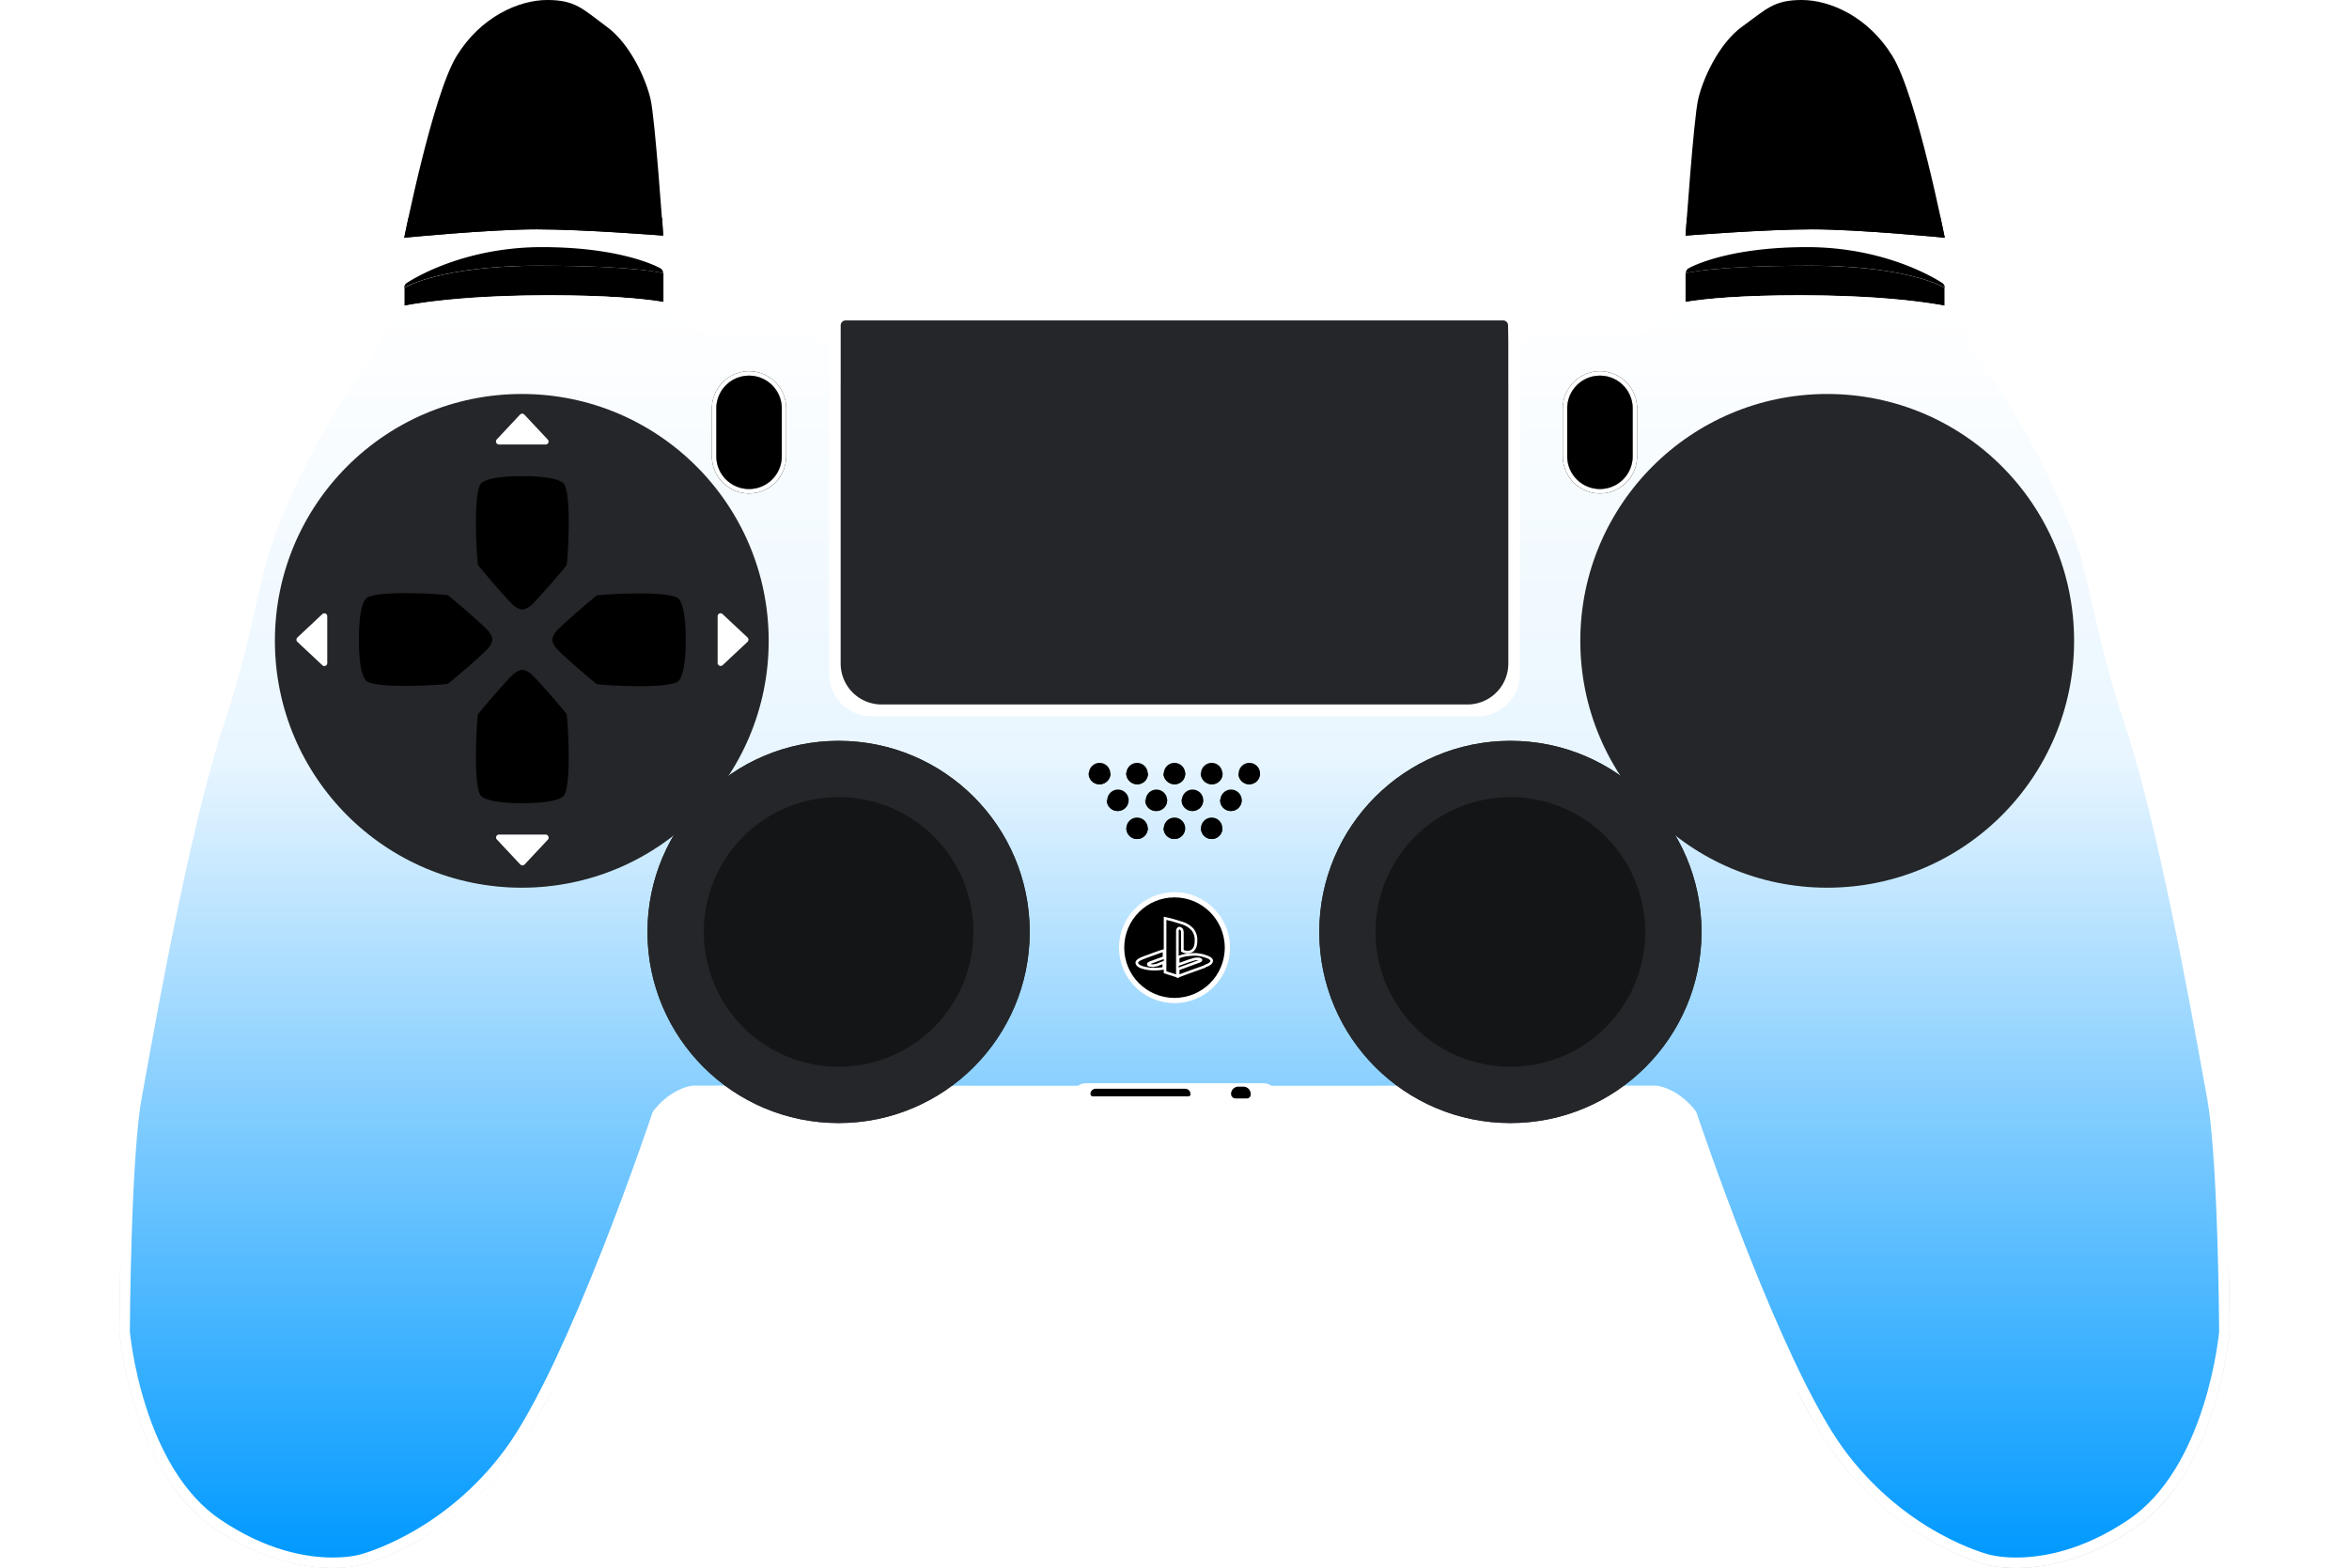<svg xmlns="http://www.w3.org/2000/svg" xmlns:xlink="http://www.w3.org/1999/xlink" width="897.2" height="598.967" viewBox="0 0 897.2 598.967">
  <defs>
    <linearGradient id="linear-gradient" x1="0.5" x2="0.5" y2="1" gradientUnits="objectBoundingBox">
      <stop offset="0" stop-color="#fff"/>
      <stop offset="0.36" stop-color="#e9f6ff"/>
      <stop offset="1" stop-color="#09f"/>
    </linearGradient>
    <filter id="cir_l_1" x="498.6" y="45.5" width="398.6" height="398.6" filterUnits="userSpaceOnUse">
      <feOffset input="SourceAlpha"/>
      <feGaussianBlur stdDeviation="35" result="blur"/>
      <feFlood flood-color="#fff" flood-opacity="0.4"/>
      <feComposite operator="in" in2="blur"/>
      <feComposite in="SourceGraphic"/>
    </filter>
    <filter id="cir_l_2" x="355.4" y="134.5" width="443" height="443" filterUnits="userSpaceOnUse">
      <feOffset input="SourceAlpha"/>
      <feGaussianBlur stdDeviation="49.5" result="blur-2"/>
      <feFlood flood-opacity="0.161"/>
      <feComposite operator="in" in2="blur-2"/>
      <feComposite in="SourceGraphic"/>
    </filter>
    <filter id="circle113" x="0" y="45.5" width="398.6" height="398.6" filterUnits="userSpaceOnUse">
      <feOffset input="SourceAlpha"/>
      <feGaussianBlur stdDeviation="35" result="blur-3"/>
      <feFlood flood-color="#fff" flood-opacity="0.4"/>
      <feComposite operator="in" in2="blur-3"/>
      <feComposite in="SourceGraphic"/>
    </filter>
  </defs>
  <g id="base" transform="translate(-51.4 -97.1)">
    <g id="bumpers">
      <g id="g328">
        <g id="g326">
          <path id="path322" d="M794.2,207a2.144,2.144,0,0,0-1.1-1.9c-4.5-2.9-23.4-13.6-51.5-13.6-26.9,0-41.1,5.9-45.1,8a2.2,2.2,0,0,0-1.2,2s9.8-2.9,47.5-2.9S794.2,207,794.2,207Z"/>
          <path id="path324" d="M794.1,213.9h0V207s-13.7-8.4-51.4-8.4c-37.8,0-47.5,2.9-47.5,2.9v11h0c7.7-1.3,21.2-2.6,44.1-2.6C767.8,210,785.2,212.3,794.1,213.9Z"/>
        </g>
      </g>
      <g id="g336">
        <g id="g334">
          <path id="path330" d="M205.8,207a2.144,2.144,0,0,1,1.1-1.9c4.5-2.9,23.4-13.6,51.5-13.6,26.9,0,41.1,5.9,45.1,8a2.2,2.2,0,0,1,1.2,2s-9.8-2.9-47.5-2.9S205.8,207,205.8,207Z"/>
          <path id="path332" d="M205.9,213.9h0V207s13.7-8.4,51.4-8.4c37.8,0,47.5,2.9,47.5,2.9v11h0c-7.7-1.3-21.2-2.6-44.1-2.6C232.2,210,214.8,212.3,205.9,213.9Z"/>
        </g>
      </g>
    </g>
    <g id="g125">
      <g id="g191">
        <g id="g138">
          <path id="path131" d="M202.2,641.6c-40.5-2.8-75.8-20.3-87.3-30.5-11.5-10.3-17.5-31.6-17.5-31.6-.4,15-.4,26.3-.4,26.3s4.5,53.4,36.2,74.9,56.7,14,56.7,14,33.1-8.2,57.8-41.9A192.079,192.079,0,0,0,261.8,629C261.7,629,242.6,644.3,202.2,641.6Z" opacity="0.1"/>
          <path id="path134" d="M202.2,641.6c-40.5-2.8-75.8-20.3-87.3-30.5-11.5-10.3-17.5-31.6-17.5-31.6-.4,15-.4,26.3-.4,26.3s4.5,53.4,36.2,74.9,56.7,14,56.7,14,33.1-8.2,57.8-41.9A192.079,192.079,0,0,0,261.8,629C261.7,629,242.6,644.3,202.2,641.6Z" opacity="0.08"/>
          <path id="path136" d="M187,689.6c-12.5,1.8-31.3-2-45.1-7.7-13.6-5.7-24-16.4-24-16.4a63.118,63.118,0,0,0,15.3,15.2c31.7,21.5,56.7,14,56.7,14s11.7-2.9,26.3-12.3A168.531,168.531,0,0,1,187,689.6Z" opacity="0.22"/>
        </g>
        <g id="g147">
          <path id="path140" d="M797.8,641.6c40.5-2.8,75.8-20.3,87.3-30.5s17.5-31.5,17.5-31.5c.4,15,.4,26.3.4,26.3s-4.5,53.4-36.2,74.9-56.7,14-56.7,14-33.1-8.2-57.8-41.9a192.079,192.079,0,0,1-14.1-23.8C738.3,629,757.4,644.3,797.8,641.6Z" opacity="0.1"/>
          <path id="path143" d="M797.8,641.6c40.5-2.8,75.8-20.3,87.3-30.5s17.5-31.5,17.5-31.5c.4,15,.4,26.3.4,26.3s-4.5,53.4-36.2,74.9-56.7,14-56.7,14-33.1-8.2-57.8-41.9a192.079,192.079,0,0,1-14.1-23.8C738.3,629,757.4,644.3,797.8,641.6Z" opacity="0.08"/>
          <path id="path145" d="M813,689.6c12.5,1.8,31.3-2,45.1-7.7,13.6-5.7,24-16.4,24-16.4a63.118,63.118,0,0,1-15.3,15.2c-31.7,21.5-56.7,14-56.7,14s-11.7-2.9-26.3-12.3A168.533,168.533,0,0,0,813,689.6Z" opacity="0.22"/>
        </g>
        <g id="g155">
          <g id="g153">
            <path id="path149" d="M337.5,240.6A12.5,12.5,0,0,1,350,253.1v18.3a12.5,12.5,0,0,1-25,0V253.1a12.5,12.5,0,0,1,12.5-12.5m0-1.7a14.255,14.255,0,0,0-14.2,14.2v18.3a14.2,14.2,0,0,0,28.4,0V253.1a14.19,14.19,0,0,0-14.2-14.2Z"/>
            <path id="path151" d="M337.5,240.6A12.5,12.5,0,0,0,325,253.1v18.3a12.5,12.5,0,0,0,25,0V253.1A12.5,12.5,0,0,0,337.5,240.6Z"/>
          </g>
        </g>
        <g id="g163">
          <g id="g161">
            <path id="path157" d="M662.5,240.6A12.5,12.5,0,0,1,675,253.1v18.3a12.5,12.5,0,0,1-12.5,12.5h0A12.5,12.5,0,0,1,650,271.4V253.1a12.5,12.5,0,0,1,12.5-12.5h0m0-1.7a14.255,14.255,0,0,0-14.2,14.2v18.3a14.2,14.2,0,0,0,28.4,0V253.1a14.19,14.19,0,0,0-14.2-14.2Z"/>
            <path id="path159" d="M662.5,240.6A12.5,12.5,0,0,0,650,253.1v18.3a12.5,12.5,0,0,0,25,0V253.1A12.5,12.5,0,0,0,662.5,240.6Z"/>
          </g>
        </g>
        <g id="g189">
          <g id="g169">
            <path id="path165" d="M238.2,344.3c1.4-2,1.2-2.9,1.2-2.9s.2-.9-1.2-2.9-15-13.6-15.7-14-28.5-2.2-31.4,1.3-2.6,15.6-2.6,15.6-.3,12.1,2.6,15.6,30.7,1.7,31.4,1.3S236.8,346.3,238.2,344.3Z"/>
            <path id="path167" d="M238.2,344.3c1.4-2,1.2-2.9,1.2-2.9s.2-.9-1.2-2.9c-.9-1.3-6.9-6.6-11.2-10.3a27.841,27.841,0,0,0-3.4,13.2,26.733,26.733,0,0,0,3.4,13.2C231.3,350.9,237.3,345.6,238.2,344.3Z" opacity="0.25"/>
          </g>
          <g id="g175">
            <path id="path171" d="M248,328.7c2,1.4,2.9,1.2,2.9,1.2s.9.2,2.9-1.2,13.6-15,14-15.7,2.2-28.5-1.3-31.4-15.6-2.6-15.6-2.6-12.1-.3-15.6,2.6-1.7,30.7-1.3,31.4C234.5,313.7,246,327.3,248,328.7Z"/>
            <path id="path173" d="M248,328.7c2,1.4,2.9,1.2,2.9,1.2s.9.2,2.9-1.2c1.3-.9,6.6-6.9,10.3-11.2a27.841,27.841,0,0,0-13.2-3.4,26.733,26.733,0,0,0-13.2,3.4C241.5,321.8,246.7,327.8,248,328.7Z" opacity="0.25"/>
          </g>
          <g id="g181">
            <path id="path177" d="M310.7,325.9c-2.9-3.5-30.7-1.7-31.4-1.3s-14.3,12-15.7,14-1.2,2.9-1.2,2.9-.2.9,1.2,2.9,15,13.6,15.7,14,28.5,2.2,31.4-1.3,2.6-15.6,2.6-15.6S313.6,329.4,310.7,325.9Z"/>
            <path id="path179" d="M274.9,328.3c-4.3,3.7-10.3,9-11.2,10.3-1.4,2-1.2,2.9-1.2,2.9s-.2.9,1.2,2.9c.9,1.3,6.9,6.6,11.2,10.3a27.324,27.324,0,0,0,0-26.4Z" opacity="0.25"/>
          </g>
          <g id="g187">
            <path id="path183" d="M253.8,354.2c-2-1.4-2.9-1.2-2.9-1.2s-.9-.2-2.9,1.2-13.6,15-14,15.7-2.2,28.5,1.3,31.4,15.6,2.6,15.6,2.6,12.1.3,15.6-2.6,1.7-30.7,1.3-31.4C267.4,369.1,255.8,355.6,253.8,354.2Z"/>
            <path id="path185" d="M253.8,354.2c-2-1.4-2.9-1.2-2.9-1.2s-.9-.2-2.9,1.2c-1.3.9-6.6,6.9-10.3,11.2a27.841,27.841,0,0,0,13.2,3.4,26.733,26.733,0,0,0,13.2-3.4C260.4,361.1,255.1,355.1,253.8,354.2Z" opacity="0.25"/>
          </g>
        </g>
      </g>
      <g id="bg" fill="url(#linear-gradient)">
        <path d="M 821.496 694.067 C 814.755 694.067 810.711 692.895 810.671 692.883 L 810.62 692.868 L 810.575 692.857 C 810.496 692.838 802.323 690.785 791.296 684.701 C 784.831 681.134 778.662 676.897 772.961 672.11 C 765.842 666.133 759.434 659.272 753.915 651.72 C 748.356 644.113 741.939 632.633 734.845 617.6 C 729.144 605.521 723.005 591.152 716.598 574.892 C 705.681 547.186 697.676 523.304 697.597 523.066 L 697.498 522.769 L 697.313 522.517 C 697.214 522.383 694.856 519.198 691.098 516.729 C 687.239 514.192 684.047 513.826 683.913 513.811 L 683.806 513.8 L 683.699 513.8 L 499.999 513.9 L 316.301 513.8 L 316.194 513.8 L 316.087 513.811 C 315.953 513.826 312.762 514.192 308.902 516.729 C 305.144 519.198 302.786 522.383 302.687 522.517 L 302.502 522.77 L 302.403 523.066 C 302.323 523.305 294.313 547.228 283.395 574.947 C 276.989 591.211 270.851 605.578 265.151 617.65 C 258.059 632.673 251.645 644.135 246.087 651.718 C 240.567 659.248 234.159 666.095 227.039 672.068 C 221.337 676.852 215.167 681.09 208.702 684.665 C 197.673 690.762 189.499 692.839 189.418 692.859 L 189.368 692.872 L 189.325 692.884 C 189.289 692.895 185.247 694.067 178.504 694.067 C 168.385 694.067 152.507 691.478 134.323 679.145 C 127.342 674.41 121.145 667.642 115.904 659.029 C 111.672 652.073 108.052 643.91 105.145 634.765 C 102.547 626.593 101.013 619.138 100.184 614.324 C 99.363 609.557 99.051 606.365 99 605.816 C 99.008 604.44 99.105 588.203 99.687 569.553 C 100.485 543.947 101.827 525.451 103.566 516.065 C 103.896 514.303 104.382 511.606 104.996 508.191 C 107.401 494.833 111.876 469.968 117.326 443.826 C 123.986 411.88 130.098 387.628 135.494 371.743 L 135.495 371.74 L 135.496 371.737 C 141.142 354.919 144.706 339.117 147.569 326.42 C 149.379 318.391 150.943 311.457 152.496 306.837 C 155.206 298.775 158.611 290.334 162.617 281.75 C 165.826 274.873 169.426 267.889 173.315 260.993 C 179.814 249.471 184.979 242.02 185.229 241.66 C 185.435 241.378 187.742 238.205 190.087 234.7 C 194.686 227.824 195.475 225.619 195.668 224.558 C 196.01 222.673 198.118 219.338 199.598 217.332 C 201.082 216.917 205.461 215.803 213.235 214.701 C 218.971 213.888 225.406 213.24 232.361 212.775 C 241.054 212.195 250.589 211.9 260.7 211.9 C 270.592 211.9 279.507 212.146 287.196 212.632 C 293.383 213.022 298.8 213.568 303.296 214.254 C 309.589 215.214 312.338 216.191 313.162 216.531 C 313.979 217.462 316.269 219.871 319.367 221.469 C 320.859 222.273 323.002 222.816 325.92 223.13 C 328.151 223.37 330.263 223.406 331.324 223.406 C 331.696 223.406 331.943 223.402 332.022 223.4 L 364.797 223.4 C 364.846 223.61 364.893 223.839 364.931 224.049 L 365.224 225.699 L 366.9 225.7 L 500 225.7 L 633 225.7 L 634.766 225.7 L 634.984 223.948 C 635.006 223.776 635.04 223.581 635.078 223.4 L 667.885 223.4 C 667.912 223.4 667.997 223.401 668.133 223.401 C 668.929 223.401 671.034 223.376 673.388 223.149 C 676.558 222.842 678.956 222.28 680.515 221.479 L 680.535 221.468 L 680.554 221.458 C 683.637 219.784 685.919 217.432 686.726 216.536 C 687.533 216.201 690.278 215.219 696.604 214.254 C 701.1 213.568 706.517 213.022 712.704 212.632 C 720.393 212.146 729.308 211.9 739.2 211.9 C 749.333 211.9 758.88 212.194 767.578 212.775 C 774.537 213.24 780.97 213.888 786.699 214.701 C 794.459 215.802 798.82 216.915 800.3 217.331 C 801.781 219.339 803.891 222.679 804.232 224.558 L 804.233 224.563 L 804.234 224.569 C 804.357 225.225 804.685 226.97 809.811 234.659 C 812.167 238.194 814.486 241.404 814.669 241.658 C 814.903 241.994 820.075 249.451 826.585 260.993 C 830.474 267.889 834.074 274.873 837.283 281.75 C 841.289 290.334 844.694 298.773 847.404 306.835 C 848.867 311.305 850.354 317.932 852.077 325.606 C 854.972 338.505 858.575 354.558 864.406 371.743 C 869.802 387.628 875.914 411.88 882.574 443.826 C 888.024 469.968 892.499 494.833 894.904 508.191 C 895.518 511.606 896.004 514.303 896.334 516.068 C 898.115 525.458 899.487 543.955 900.301 569.564 C 900.894 588.214 900.992 604.443 901 605.816 C 900.949 606.365 900.637 609.556 899.816 614.324 C 898.987 619.138 897.453 626.593 894.855 634.765 C 891.948 643.91 888.328 652.073 884.096 659.029 C 878.855 667.642 872.658 674.41 865.677 679.145 C 847.493 691.478 831.615 694.067 821.496 694.067 Z" stroke="none"/>
        <path d="M 821.497 692.067 C 831.335 692.067 846.791 689.538 864.555 677.49 C 871.285 672.925 877.277 666.377 882.363 658.029 C 886.51 651.222 890.063 643.218 892.923 634.241 C 895.491 626.181 897.009 618.821 897.831 614.067 C 898.612 609.545 898.93 606.455 898.999 605.728 C 898.988 603.822 898.883 587.888 898.302 569.627 C 897.491 544.121 896.131 525.731 894.37 516.445 L 894.369 516.44 L 894.368 516.436 C 894.037 514.664 893.551 511.964 892.935 508.545 C 890.533 495.196 886.06 470.349 880.616 444.234 C 873.973 412.368 867.882 388.195 862.512 372.385 C 856.646 355.1 853.031 338.989 850.125 326.044 C 848.414 318.419 846.936 311.834 845.502 307.456 C 842.82 299.479 839.45 291.126 835.485 282.627 C 832.301 275.801 828.73 268.869 824.869 262.022 C 818.456 250.646 813.348 243.262 813.038 242.815 C 812.765 242.439 810.509 239.312 808.147 235.769 C 803.43 228.693 802.528 226.323 802.269 224.937 L 802.266 224.926 L 802.265 224.916 C 802.049 223.73 800.574 221.166 799.095 219.076 C 797.221 218.585 793.047 217.614 786.214 216.652 C 780.54 215.853 774.171 215.216 767.282 214.76 C 758.673 214.189 749.225 213.9 739.2 213.9 C 729.609 213.9 720.94 214.132 713.434 214.59 C 707.367 214.96 702.033 215.478 697.581 216.13 C 691.791 216.977 688.957 217.844 687.885 218.232 C 686.792 219.397 684.521 221.58 681.508 223.215 L 681.469 223.237 L 681.429 223.257 C 679.62 224.188 677.052 224.804 673.581 225.139 C 671.139 225.376 668.958 225.401 668.133 225.401 C 668.01 225.401 667.925 225.4 667.882 225.4 L 636.826 225.4 L 636.551 227.7 L 633 227.7 L 500 227.7 L 366.9 227.7 L 363.545 227.704 L 363.138 225.4 L 332.04 225.4 C 331.933 225.402 331.684 225.406 331.324 225.406 C 330.223 225.406 328.03 225.369 325.706 225.119 C 322.535 224.777 320.155 224.162 318.432 223.237 C 315.389 221.663 313.099 219.432 311.991 218.223 C 310.902 217.831 308.067 216.971 302.319 216.13 C 297.867 215.478 292.533 214.96 286.466 214.59 C 278.96 214.132 270.291 213.9 260.7 213.9 C 250.695 213.9 241.26 214.189 232.654 214.76 C 225.769 215.217 219.398 215.854 213.716 216.653 C 206.874 217.616 202.685 218.587 200.804 219.078 C 199.324 221.169 197.851 223.731 197.635 224.916 C 197.377 226.34 196.475 228.748 191.75 235.812 C 189.392 239.336 187.139 242.436 186.856 242.824 C 186.486 243.356 181.403 250.719 175.031 262.022 C 171.17 268.869 167.599 275.801 164.415 282.627 C 160.447 291.132 157.075 299.492 154.392 307.474 C 152.871 311.997 151.318 318.885 149.52 326.86 C 146.647 339.602 143.071 355.458 137.392 372.373 L 137.39 372.38 L 137.387 372.386 C 132.018 388.195 125.927 412.368 119.284 444.234 C 113.84 470.349 109.367 495.196 106.965 508.545 C 106.349 511.964 105.863 514.664 105.532 516.436 L 105.532 516.436 C 103.811 525.725 102.481 544.111 101.686 569.606 C 101.117 587.872 101.012 603.822 101.001 605.729 C 101.071 606.459 101.388 609.548 102.169 614.067 C 102.991 618.821 104.509 626.181 107.077 634.241 C 109.937 643.218 113.49 651.222 117.637 658.029 C 122.723 666.377 128.715 672.925 135.445 677.49 C 153.209 689.538 168.665 692.067 178.504 692.067 C 184.742 692.067 188.537 691.029 188.757 690.967 L 188.827 690.945 L 188.938 690.917 C 189.016 690.898 196.828 688.925 207.607 682.984 C 213.978 679.473 220.059 675.305 225.68 670.597 C 232.707 664.713 239.03 657.963 244.474 650.535 C 249.955 643.057 256.302 631.708 263.339 616.805 C 269.019 604.775 275.138 590.452 281.527 574.232 C 292.427 546.559 300.427 522.671 300.506 522.433 L 300.704 521.839 L 301.074 521.335 C 301.343 520.968 303.816 517.677 307.803 515.057 C 311.991 512.305 315.489 511.864 315.874 511.823 L 316.087 511.8 L 316.302 511.8 L 499.998 511.9 L 683.698 511.8 L 683.913 511.8 L 684.126 511.823 C 684.511 511.864 688.009 512.305 692.197 515.057 C 696.184 517.677 698.657 520.968 698.926 521.335 L 699.295 521.839 L 699.494 522.431 C 699.573 522.669 707.573 546.533 718.473 574.194 C 724.862 590.407 730.981 604.729 736.661 616.763 C 743.699 631.673 750.047 643.038 755.53 650.54 C 760.934 657.936 767.206 664.656 774.172 670.515 C 779.756 675.213 785.799 679.372 792.132 682.878 C 802.854 688.813 810.828 690.858 811.052 690.915 L 811.129 690.931 L 811.241 690.966 C 811.442 691.023 815.242 692.067 821.496 692.067 L 821.497 692.067 L 821.497 692.067 M 821.496 696.067 C 814.322 696.067 810.1 694.8 810.1 694.8 C 810.1 694.8 777 686.7 752.3 652.9 C 727.6 619.1 695.7 523.7 695.7 523.7 C 695.7 523.7 693.5 520.7 690 518.4 C 686.5 516.1 683.7 515.8 683.7 515.8 L 500 515.9 L 316.3 515.8 C 316.3 515.8 313.5 516.1 310 518.4 C 306.5 520.7 304.3 523.7 304.3 523.7 C 304.3 523.7 272.4 619.2 247.7 652.9 C 223 686.6 189.9 694.8 189.9 694.8 C 189.9 694.8 185.679 696.067 178.504 696.067 C 168.22 696.067 151.871 693.463 133.2 680.8 C 101.5 659.3 97 605.9 97 605.9 C 97 605.9 97.3 538.9 101.6 515.7 C 104.5 500.2 119.3 413.2 133.6 371.1 C 142.9 343.4 146.6 318.1 150.6 306.2 C 162.6 270.5 183.6 240.5 183.6 240.5 C 183.6 240.5 193.1 227.5 193.7 224.2 C 194.3 220.9 198.4 215.6 198.4 215.6 C 198.4 215.6 215.9 209.9 260.7 209.9 C 305.6 209.9 314.4 214.9 314.4 214.9 C 314.4 214.9 316.8 217.9 320.3 219.7 C 323.191 221.27 329.29 221.406 331.324 221.406 C 331.752 221.406 332 221.4 332 221.4 L 365.4 221.4 C 365.4 221.4 365.456 221.389 365.544 221.389 C 365.722 221.389 366.033 221.433 366.3 221.7 C 366.6 222 366.9 223.7 366.9 223.7 L 500 223.7 L 633 223.7 C 633 223.7 633.2 222.1 633.6 221.7 C 633.8 221.433 634.133 221.389 634.333 221.389 C 634.433 221.389 634.5 221.4 634.5 221.4 L 667.9 221.4 C 667.9 221.4 667.982 221.401 668.133 221.401 C 669.493 221.401 676.45 221.32 679.6 219.7 C 683.1 217.8 685.5 214.9 685.5 214.9 C 685.5 214.9 694.3 209.9 739.2 209.9 C 784.1 209.9 801.5 215.6 801.5 215.6 C 801.5 215.6 805.6 220.9 806.2 224.2 C 806.8 227.4 816.3 240.5 816.3 240.5 C 816.3 240.5 837.3 270.5 849.3 306.2 C 853.2 318.1 856.9 343.4 866.3 371.1 C 880.6 413.2 895.4 500.2 898.3 515.7 C 902.7 538.9 903 605.9 903 605.9 C 903 605.9 898.5 659.3 866.8 680.8 C 848.127 693.465 831.779 696.067 821.496 696.067 Z" stroke="none" fill="#fff"/>
      </g>
      <path id="touch_outilne" data-name="touch  outilne" d="M631.8,225.1a6.568,6.568,0,0,0-6.5-5.6H374.7a6.481,6.481,0,0,0-6.5,5.6,14.768,14.768,0,0,0-.1,2.1V354.6a16.09,16.09,0,0,0,16.1,16.1H615.8a16.089,16.089,0,0,0,16.1-16.1V227.2A7.41,7.41,0,0,0,631.8,225.1Z" fill="#fff"/>
      <g id="cir_l" data-name="cir l">
        <circle id="cir_l_2-2" data-name="cir l 2" cx="73" cy="73" r="73" transform="translate(555.3 380.1)" fill="#242629"/>
        <g transform="matrix(1, 0, 0, 1, 51.4, 97.1)" filter="url(#cir_l_1)">
          <circle id="cir_l_1-2" data-name="cir l 1" cx="94.3" cy="94.3" r="94.3" transform="translate(603.6 150.5)" fill="#242629"/>
        </g>
        <g transform="matrix(1, 0, 0, 1, 51.4, 97.1)" filter="url(#cir_l_2)">
          <circle id="cir_l_2-3" data-name="cir l 2" cx="73" cy="73" r="73" transform="translate(503.9 283)" fill="#242629"/>
        </g>
      </g>
      <g id="cir_r" data-name="cir r">
        <circle id="circle99" cx="73" cy="73" r="73" transform="translate(298.7 380.1)" fill="#242629"/>
        <g transform="matrix(1, 0, 0, 1, 51.4, 97.1)" filter="url(#circle113)">
          <circle id="circle113-2" data-name="circle113" cx="94.3" cy="94.3" r="94.3" transform="translate(105 150.5)" fill="#242629"/>
        </g>
        <circle id="circle99-2" data-name="circle99" cx="73" cy="73" r="73" transform="translate(298.7 380.1)" fill="#242629"/>
      </g>
      <path id="circle101" d="M51.5,0A51.5,51.5,0,1,1,0,51.5,51.5,51.5,0,0,1,51.5,0Z" transform="translate(320.2 401.6)" fill="rgba(0,0,0,0.44)"/>
      <path id="path103" d="M704.8,457.1a76.5,76.5,0,0,0-153,0,13.405,13.405,0,0,0,.1,2c0,.7-.1,1.3-.1,2a76.5,76.5,0,0,0,153,0,13.405,13.405,0,0,0-.1-2A14.087,14.087,0,0,0,704.8,457.1Z" fill="#13161f" opacity="0"/>
      <path id="stik_l" data-name="stik l" d="M51.5,0A51.5,51.5,0,1,1,0,51.5,51.5,51.5,0,0,1,51.5,0Z" transform="translate(576.8 401.6)" fill="rgba(0,0,0,0.44)"/>
      <g id="dpad_details" data-name="dpad details">
        <path id="path115" d="M327.4,351.2l9.5-8.9a1.151,1.151,0,0,0,0-1.7l-9.5-8.9a1.115,1.115,0,0,0-1.9.8v17.8A1.147,1.147,0,0,0,327.4,351.2Z" fill="#fff"/>
        <path id="path117" d="M242,266.9h17.8a1.115,1.115,0,0,0,.8-1.9l-8.9-9.5a1.151,1.151,0,0,0-1.7,0l-8.9,9.5A1.171,1.171,0,0,0,242,266.9Z" fill="#fff"/>
        <path id="path119" d="M174.5,331.7l-9.5,8.9a1.151,1.151,0,0,0,0,1.7l9.5,8.9a1.115,1.115,0,0,0,1.9-.8V332.6A1.125,1.125,0,0,0,174.5,331.7Z" fill="#fff"/>
        <path id="path121" d="M259.8,415.9H242a1.115,1.115,0,0,0-.8,1.9l8.9,9.5a1.151,1.151,0,0,0,1.7,0l8.9-9.5A1.171,1.171,0,0,0,259.8,415.9Z" fill="#fff"/>
      </g>
    </g>
    <g id="g191-2" data-name="g191">
      <g id="g155-2" data-name="g155">
        <g id="g153-2" data-name="g153">
          <g id="path149-2" data-name="path149">
            <path d="M337.5,240.6A12.5,12.5,0,0,1,350,253.1v18.3a12.5,12.5,0,0,1-25,0V253.1a12.5,12.5,0,0,1,12.5-12.5m0-1.7a14.255,14.255,0,0,0-14.2,14.2v18.3a14.2,14.2,0,0,0,28.4,0V253.1a14.19,14.19,0,0,0-14.2-14.2Z" stroke="none"/>
            <path d="M 337.5 238.9 C 345.3 238.9 351.7 245.2 351.7 253.1 L 351.7 271.4 C 351.7 279.2 345.3 285.6 337.5 285.6 C 329.7 285.6 323.3 279.2 323.3 271.4 L 323.3 253.1 C 323.3 245.3 329.7 238.9 337.5 238.9 Z M 337.5 283.9 C 344.4 283.9 350 278.3 350 271.4 L 350 253.1 C 350 246.2 344.4 240.6 337.5 240.6 C 330.6 240.6 325 246.2 325 253.1 L 325 271.4 C 325 278.3 330.6 283.9 337.5 283.9 Z" stroke="none" fill="#fff"/>
          </g>
          <path id="path151-2" data-name="path151" d="M337.5,240.6A12.5,12.5,0,0,0,325,253.1v18.3a12.5,12.5,0,0,0,25,0V253.1A12.5,12.5,0,0,0,337.5,240.6Z"/>
        </g>
      </g>
      <g id="g163-2" data-name="g163">
        <g id="g161-2" data-name="g161">
          <g id="path157-2" data-name="path157">
            <path d="M662.5,240.6A12.5,12.5,0,0,1,675,253.1v18.3a12.5,12.5,0,0,1-12.5,12.5h0A12.5,12.5,0,0,1,650,271.4V253.1a12.5,12.5,0,0,1,12.5-12.5h0m0-1.7a14.255,14.255,0,0,0-14.2,14.2v18.3a14.2,14.2,0,0,0,28.4,0V253.1a14.19,14.19,0,0,0-14.2-14.2Z" stroke="none"/>
            <path d="M 662.5 238.9 C 670.3 238.9 676.7 245.2 676.7 253.1 L 676.7 271.4 C 676.7 279.2 670.3 285.6 662.5 285.6 C 654.7 285.6 648.3 279.2 648.3 271.4 L 648.3 253.1 C 648.3 245.3 654.7 238.9 662.5 238.9 Z M 662.5 283.9 C 669.4 283.9 675 278.3 675 271.4 L 675 253.1 C 675 246.2 669.4 240.6 662.5 240.6 C 655.6 240.6 650 246.2 650 253.1 L 650 271.4 C 650 278.3 655.6 283.9 662.5 283.9 Z" stroke="none" fill="#fff"/>
          </g>
          <path id="path159-2" data-name="path159" d="M662.5,240.6A12.5,12.5,0,0,0,650,253.1v18.3a12.5,12.5,0,0,0,25,0V253.1A12.5,12.5,0,0,0,662.5,240.6Z"/>
        </g>
      </g>
      <g id="g189-2" data-name="g189">
        <g id="g169-2" data-name="g169">
          <path id="path165-2" data-name="path165" d="M238.2,344.3c1.4-2,1.2-2.9,1.2-2.9s.2-.9-1.2-2.9-15-13.6-15.7-14-28.5-2.2-31.4,1.3-2.6,15.6-2.6,15.6-.3,12.1,2.6,15.6,30.7,1.7,31.4,1.3S236.8,346.3,238.2,344.3Z"/>
          <path id="path167-2" data-name="path167" d="M238.2,344.3c1.4-2,1.2-2.9,1.2-2.9s.2-.9-1.2-2.9c-.9-1.3-6.9-6.6-11.2-10.3a27.841,27.841,0,0,0-3.4,13.2,26.733,26.733,0,0,0,3.4,13.2C231.3,350.9,237.3,345.6,238.2,344.3Z" opacity="0.25"/>
        </g>
        <g id="g175-2" data-name="g175">
          <path id="path171-2" data-name="path171" d="M248,328.7c2,1.4,2.9,1.2,2.9,1.2s.9.2,2.9-1.2,13.6-15,14-15.7,2.2-28.5-1.3-31.4-15.6-2.6-15.6-2.6-12.1-.3-15.6,2.6-1.7,30.7-1.3,31.4C234.5,313.7,246,327.3,248,328.7Z"/>
          <path id="path173-2" data-name="path173" d="M248,328.7c2,1.4,2.9,1.2,2.9,1.2s.9.2,2.9-1.2c1.3-.9,6.6-6.9,10.3-11.2a27.841,27.841,0,0,0-13.2-3.4,26.733,26.733,0,0,0-13.2,3.4C241.5,321.8,246.7,327.8,248,328.7Z" opacity="0.25"/>
        </g>
        <g id="g181-2" data-name="g181">
          <path id="path177-2" data-name="path177" d="M310.7,325.9c-2.9-3.5-30.7-1.7-31.4-1.3s-14.3,12-15.7,14-1.2,2.9-1.2,2.9-.2.9,1.2,2.9,15,13.6,15.7,14,28.5,2.2,31.4-1.3,2.6-15.6,2.6-15.6S313.6,329.4,310.7,325.9Z"/>
          <path id="path179-2" data-name="path179" d="M274.9,328.3c-4.3,3.7-10.3,9-11.2,10.3-1.4,2-1.2,2.9-1.2,2.9s-.2.9,1.2,2.9c.9,1.3,6.9,6.6,11.2,10.3a27.324,27.324,0,0,0,0-26.4Z" opacity="0.25"/>
        </g>
        <g id="g187-2" data-name="g187">
          <path id="path183-2" data-name="path183" d="M253.8,354.2c-2-1.4-2.9-1.2-2.9-1.2s-.9-.2-2.9,1.2-13.6,15-14,15.7-2.2,28.5,1.3,31.4,15.6,2.6,15.6,2.6,12.1.3,15.6-2.6,1.7-30.7,1.3-31.4C267.4,369.1,255.8,355.6,253.8,354.2Z"/>
          <path id="path185-2" data-name="path185" d="M253.8,354.2c-2-1.4-2.9-1.2-2.9-1.2s-.9-.2-2.9,1.2c-1.3.9-6.6,6.9-10.3,11.2a27.841,27.841,0,0,0,13.2,3.4,26.733,26.733,0,0,0,13.2-3.4C260.4,361.1,255.1,355.1,253.8,354.2Z" opacity="0.25"/>
        </g>
      </g>
    </g>
    <g id="sound">
      <path id="path223" d="M500,416.6a4.193,4.193,0,0,1-4.1-3.6c0,.2-.1.3-.1.5a4.1,4.1,0,0,0,8.2,0,.9.9,0,0,0-.1-.5A3.852,3.852,0,0,1,500,416.6Z"/>
      <path id="path225" d="M500,396.7a4.055,4.055,0,0,0,4.1-4.1.9.9,0,0,0-.1-.5,4.116,4.116,0,0,1-4.1,3.6,4.193,4.193,0,0,1-4.1-3.6c0,.2-.1.3-.1.5A4.439,4.439,0,0,0,500,396.7Z"/>
      <path id="path227" d="M497.2,402.8a.9.9,0,0,0-.1-.5,4.116,4.116,0,0,1-4.1,3.6,4.193,4.193,0,0,1-4.1-3.6c0,.2-.1.3-.1.5a4.055,4.055,0,0,0,4.1,4.1A4.165,4.165,0,0,0,497.2,402.8Z"/>
      <path id="path229" d="M482.4,402.3a4.116,4.116,0,0,1-4.1,3.6,4.193,4.193,0,0,1-4.1-3.6c0,.2-.1.3-.1.5a4.1,4.1,0,1,0,8.2,0C482.5,402.6,482.5,402.5,482.4,402.3Z"/>
      <path id="path231" d="M485.8,416.6a4.193,4.193,0,0,1-4.1-3.6c0,.2-.1.3-.1.5a4.1,4.1,0,1,0,8.2,0,.9.9,0,0,0-.1-.5A3.852,3.852,0,0,1,485.8,416.6Z"/>
      <path id="path233" d="M485.8,396.7a4.055,4.055,0,0,0,4.1-4.1.9.9,0,0,0-.1-.5,4.116,4.116,0,0,1-4.1,3.6,4.193,4.193,0,0,1-4.1-3.6c0,.2-.1.3-.1.5A4.366,4.366,0,0,0,485.8,396.7Z"/>
      <path id="path235" d="M475.6,392.6a.9.9,0,0,0-.1-.5,4.116,4.116,0,0,1-4.1,3.6,4.193,4.193,0,0,1-4.1-3.6c0,.2-.1.3-.1.5a4.055,4.055,0,0,0,4.1,4.1A4.229,4.229,0,0,0,475.6,392.6Z"/>
      <path id="path237" d="M511,402.3a4.116,4.116,0,0,1-4.1,3.6,4.193,4.193,0,0,1-4.1-3.6c0,.2-.1.3-.1.5a4.1,4.1,0,1,0,8.2,0C511.1,402.6,511,402.5,511,402.3Z"/>
      <path id="path239" d="M521.6,405.9a4.193,4.193,0,0,1-4.1-3.6c0,.2-.1.3-.1.5a4.1,4.1,0,1,0,8.2,0,.9.9,0,0,0-.1-.5A3.72,3.72,0,0,1,521.6,405.9Z"/>
      <path id="path241" d="M514.3,416.6a4.193,4.193,0,0,1-4.1-3.6c0,.2-.1.3-.1.5a4.1,4.1,0,1,0,8.2,0,.9.9,0,0,0-.1-.5A3.852,3.852,0,0,1,514.3,416.6Z"/>
      <path id="path243" d="M514.3,396.7a4.055,4.055,0,0,0,4.1-4.1.9.9,0,0,0-.1-.5,4.116,4.116,0,0,1-4.1,3.6,4.193,4.193,0,0,1-4.1-3.6c0,.2-.1.3-.1.5A4.366,4.366,0,0,0,514.3,396.7Z"/>
      <path id="path245" d="M528.6,395.7a4.193,4.193,0,0,1-4.1-3.6c0,.2-.1.3-.1.5a4.1,4.1,0,1,0,8.2,0,.9.9,0,0,0-.1-.5A3.852,3.852,0,0,1,528.6,395.7Z"/>
      <g id="g221">
        <g id="g207">
          <circle id="circle193" cx="4.1" cy="4.1" r="4.1" transform="translate(495.9 409.4)"/>
          <circle id="circle195" cx="4.1" cy="4.1" r="4.1" transform="translate(495.9 388.5)"/>
          <circle id="circle197" cx="4.1" cy="4.1" r="4.1" transform="translate(489 398.7)"/>
          <circle id="circle199" cx="4.1" cy="4.1" r="4.1" transform="translate(474.3 398.7)"/>
          <circle id="circle201" cx="4.1" cy="4.1" r="4.1" transform="translate(481.6 409.4)"/>
          <circle id="circle203" cx="4.1" cy="4.1" r="4.1" transform="translate(481.6 388.5)"/>
          <circle id="circle205" cx="4.1" cy="4.1" r="4.1" transform="translate(467.3 388.5)"/>
        </g>
        <g id="g219">
          <circle id="circle209" cx="4.1" cy="4.1" r="4.1" transform="translate(502.8 398.7)"/>
          <circle id="circle211" cx="4.1" cy="4.1" r="4.1" transform="translate(517.5 398.7)"/>
          <circle id="circle213" cx="4.1" cy="4.1" r="4.1" transform="translate(510.1 409.4)"/>
          <circle id="circle215" cx="4.1" cy="4.1" r="4.1" transform="translate(510.1 388.5)"/>
          <circle id="circle217" cx="4.1" cy="4.1" r="4.1" transform="translate(524.5 388.5)"/>
        </g>
      </g>
    </g>
    <g id="port">
      <path id="path249" d="M533.6,518.1H465.7c-2.8,0-4.6.6-4.6-2.2h0a5.015,5.015,0,0,1,5-5H534a5.015,5.015,0,0,1,5,5h0C539.1,518.6,536.4,518.1,533.6,518.1Z" fill="#fff"/>
      <path id="path251" d="M505.3,515.9H468.8a.9.9,0,0,1-.9-.9h0a2.006,2.006,0,0,1,2-2h34.2a2.006,2.006,0,0,1,2,2h0A.765.765,0,0,1,505.3,515.9Z"/>
      <path id="path253" d="M527.5,516.7h-4.2a1.752,1.752,0,0,1-1.7-1.7h0a2.8,2.8,0,0,1,2.8-2.8h1.9a2.8,2.8,0,0,1,2.8,2.8h0A1.5,1.5,0,0,1,527.5,516.7Z"/>
    </g>
    <g id="touchpad">
      <g id="g262">
        <path id="path255" d="M627.4,221.4a1.9,1.9,0,0,0-1.9-1.9H374.4a1.9,1.9,0,0,0-1.9,1.9V350.6a15.62,15.62,0,0,0,15.6,15.6H611.9a15.62,15.62,0,0,0,15.6-15.6V227.5Z" fill="#242629"/>
        <g id="g260" opacity="0.12">
          <path id="path258" d="M372.5,350.6a15.62,15.62,0,0,0,15.6,15.6H611.9a15.62,15.62,0,0,0,15.6-15.6V244.1h-255Z" fill="#242629"/>
        </g>
      </g>
    </g>
    <g id="ps_logo" data-name="ps logo">
      <circle id="circle310" cx="20.2" cy="20.2" r="20.2" transform="translate(479.8 438.9)" stroke="#fff" stroke-miterlimit="10" stroke-width="2"/>
      <g id="g318">
        <path id="path312" d="M501.1,465.7V452.9a1.327,1.327,0,0,1,.3-1,.574.574,0,0,1,.7-.2c.6.2.9.7.9,1.7v6.9a4.552,4.552,0,0,0,2.1.5,2.767,2.767,0,0,0,1.6-.5c1-.7,1.5-1.9,1.5-3.7a6.492,6.492,0,0,0-1.2-4.3,8.79,8.79,0,0,0-4.1-2.6c-1.3-.4-2.5-.8-3.6-1.1s-2-.5-2.9-.7v12.2h0v2.7h0v1.7h0V467h0v1.5l4.7,1.5v-3.6h0Z" stroke="#fff" stroke-width="1"/>
        <path id="path314" d="M496,464.7l-1.7.6-.9.4-1.6.3-1.5-.2c-.3-.2-.4-.4-.2-.6.1-.1.2-.1.3-.2s.3-.1.4-.2l1.1-.4,4.1-1.5v-2.7l-1.7.5-5.5,2-1,.4c-1.5.6-2.2,1.2-2.2,1.8.1.8,1,1.5,2.7,1.9a15.21,15.21,0,0,0,4.3.5,20.2,20.2,0,0,0,3.3-.3v-2.3h.1Z" stroke="#fff" stroke-width="1"/>
        <path id="path316" d="M511.8,462.4a12.885,12.885,0,0,0-2.5-.6,10.478,10.478,0,0,0-2.5-.1,26.609,26.609,0,0,0-2.8.3,15.255,15.255,0,0,0-2.6.8v2.8l3.9-1.4,1.6-.5,1.1-.3h1.4c.3.1.6.2.7.4,0,.2-.2.4-.8.6l-1.4.5-6.5,2.4V470l3.5-1.3,6.4-2.3.7-.4c1.5-.5,2.2-1.2,2.2-1.9C514.2,463.5,513.4,462.9,511.8,462.4Z" stroke="#fff" stroke-width="1"/>
      </g>
    </g>
    <g id="triggers">
      <g id="g356">
        <g id="g354">
          <g id="g344">
            <path id="path340" d="M794.2,187.9s-32.7-3.2-50.6-3.2-48.4,2.4-48.4,2.4,3.1-44.7,4.8-52c1.6-7.3,7.7-21.3,16.9-27.9s11.9-10.1,22.7-10.1,25.4,6.4,34.6,21.4C783.5,133.5,794.2,187.9,794.2,187.9Z"/>
            <path id="path342" d="M695.7,180.3s26.1-4.4,49-4.4c22.8,0,47.9,4.4,47.9,4.4,1,4.7,1.6,7.6,1.6,7.6s-32.7-3.2-50.6-3.2-48.4,2.4-48.4,2.4S695.4,184.4,695.7,180.3Z"/>
          </g>
          <g id="g352" opacity="0.08">
            <g id="g348">
              <path id="path346" d="M745.7,162.8c-2.1,1.7-3.2,2.6-3.2,2.6a6.705,6.705,0,0,0-2,4.5h9.8v-2.6H744a6.705,6.705,0,0,1,2.1-1.9,12.467,12.467,0,0,0,2.7-2.1,4.771,4.771,0,0,0,1.3-3.3,4.223,4.223,0,0,0-1.4-3.3,5.13,5.13,0,0,0-3.5-1.2c-3.1,0-4.7,1.7-4.7,5h2.7q0-2.7,2.1-2.7a1.827,1.827,0,0,1,2,2.1C747.5,161,746.9,161.9,745.7,162.8Z"/>
            </g>
            <path id="path350" d="M728.1,164.3h3c1.5,0,2.3.6,2.4,1.9.1,1.2.2,2.5.3,3.8h3.3v-.4c-.5-.2-.7-.7-.7-1.5a2.815,2.815,0,0,1,.1-.8v-.7a3.564,3.564,0,0,0-1.8-3.5,3.25,3.25,0,0,0,2.2-3.4,3.542,3.542,0,0,0-1.3-3,4.722,4.722,0,0,0-3.2-1h-7.3V170h3Zm0-6.2h3.7c1.4,0,2.1.6,2.1,1.9s-.8,1.9-2.3,1.9h-3.5Z"/>
          </g>
        </g>
      </g>
      <g id="g374">
        <g id="g372">
          <g id="g362">
            <path id="path358" d="M205.8,187.9s32.7-3.2,50.6-3.2,48.3,2.4,48.3,2.4-3.1-44.7-4.8-52c-1.6-7.3-7.7-21.3-16.9-27.9-9.1-6.7-11.8-10.1-22.6-10.1s-25.4,6.4-34.6,21.4S205.8,187.9,205.8,187.9Z"/>
            <path id="path360" d="M304.3,180.3s-26.1-4.4-49-4.4c-22.8,0-47.9,4.4-47.9,4.4-1,4.7-1.6,7.6-1.6,7.6s32.7-3.2,50.6-3.2,48.3,2.4,48.3,2.4S304.6,184.4,304.3,180.3Z"/>
          </g>
          <g id="g370" opacity="0.08">
            <g id="g366">
              <path id="path364" d="M270.3,162.8c-2.1,1.7-3.2,2.6-3.2,2.6a6.705,6.705,0,0,0-2,4.5h9.8v-2.6h-6.2a6.705,6.705,0,0,1,2.1-1.9,12.468,12.468,0,0,0,2.7-2.1,4.771,4.771,0,0,0,1.3-3.3,4.223,4.223,0,0,0-1.4-3.3,5.13,5.13,0,0,0-3.5-1.2c-3.1,0-4.7,1.7-4.7,5h2.7q0-2.7,2.1-2.7a1.827,1.827,0,0,1,2,2.1C272.1,161,271.5,161.9,270.3,162.8Z"/>
            </g>
            <path id="polygon368" d="M261.8,167.3h-7V155.6h-3.1v14.3h10.1Z"/>
          </g>
        </g>
      </g>
    </g>
  </g>
</svg>
